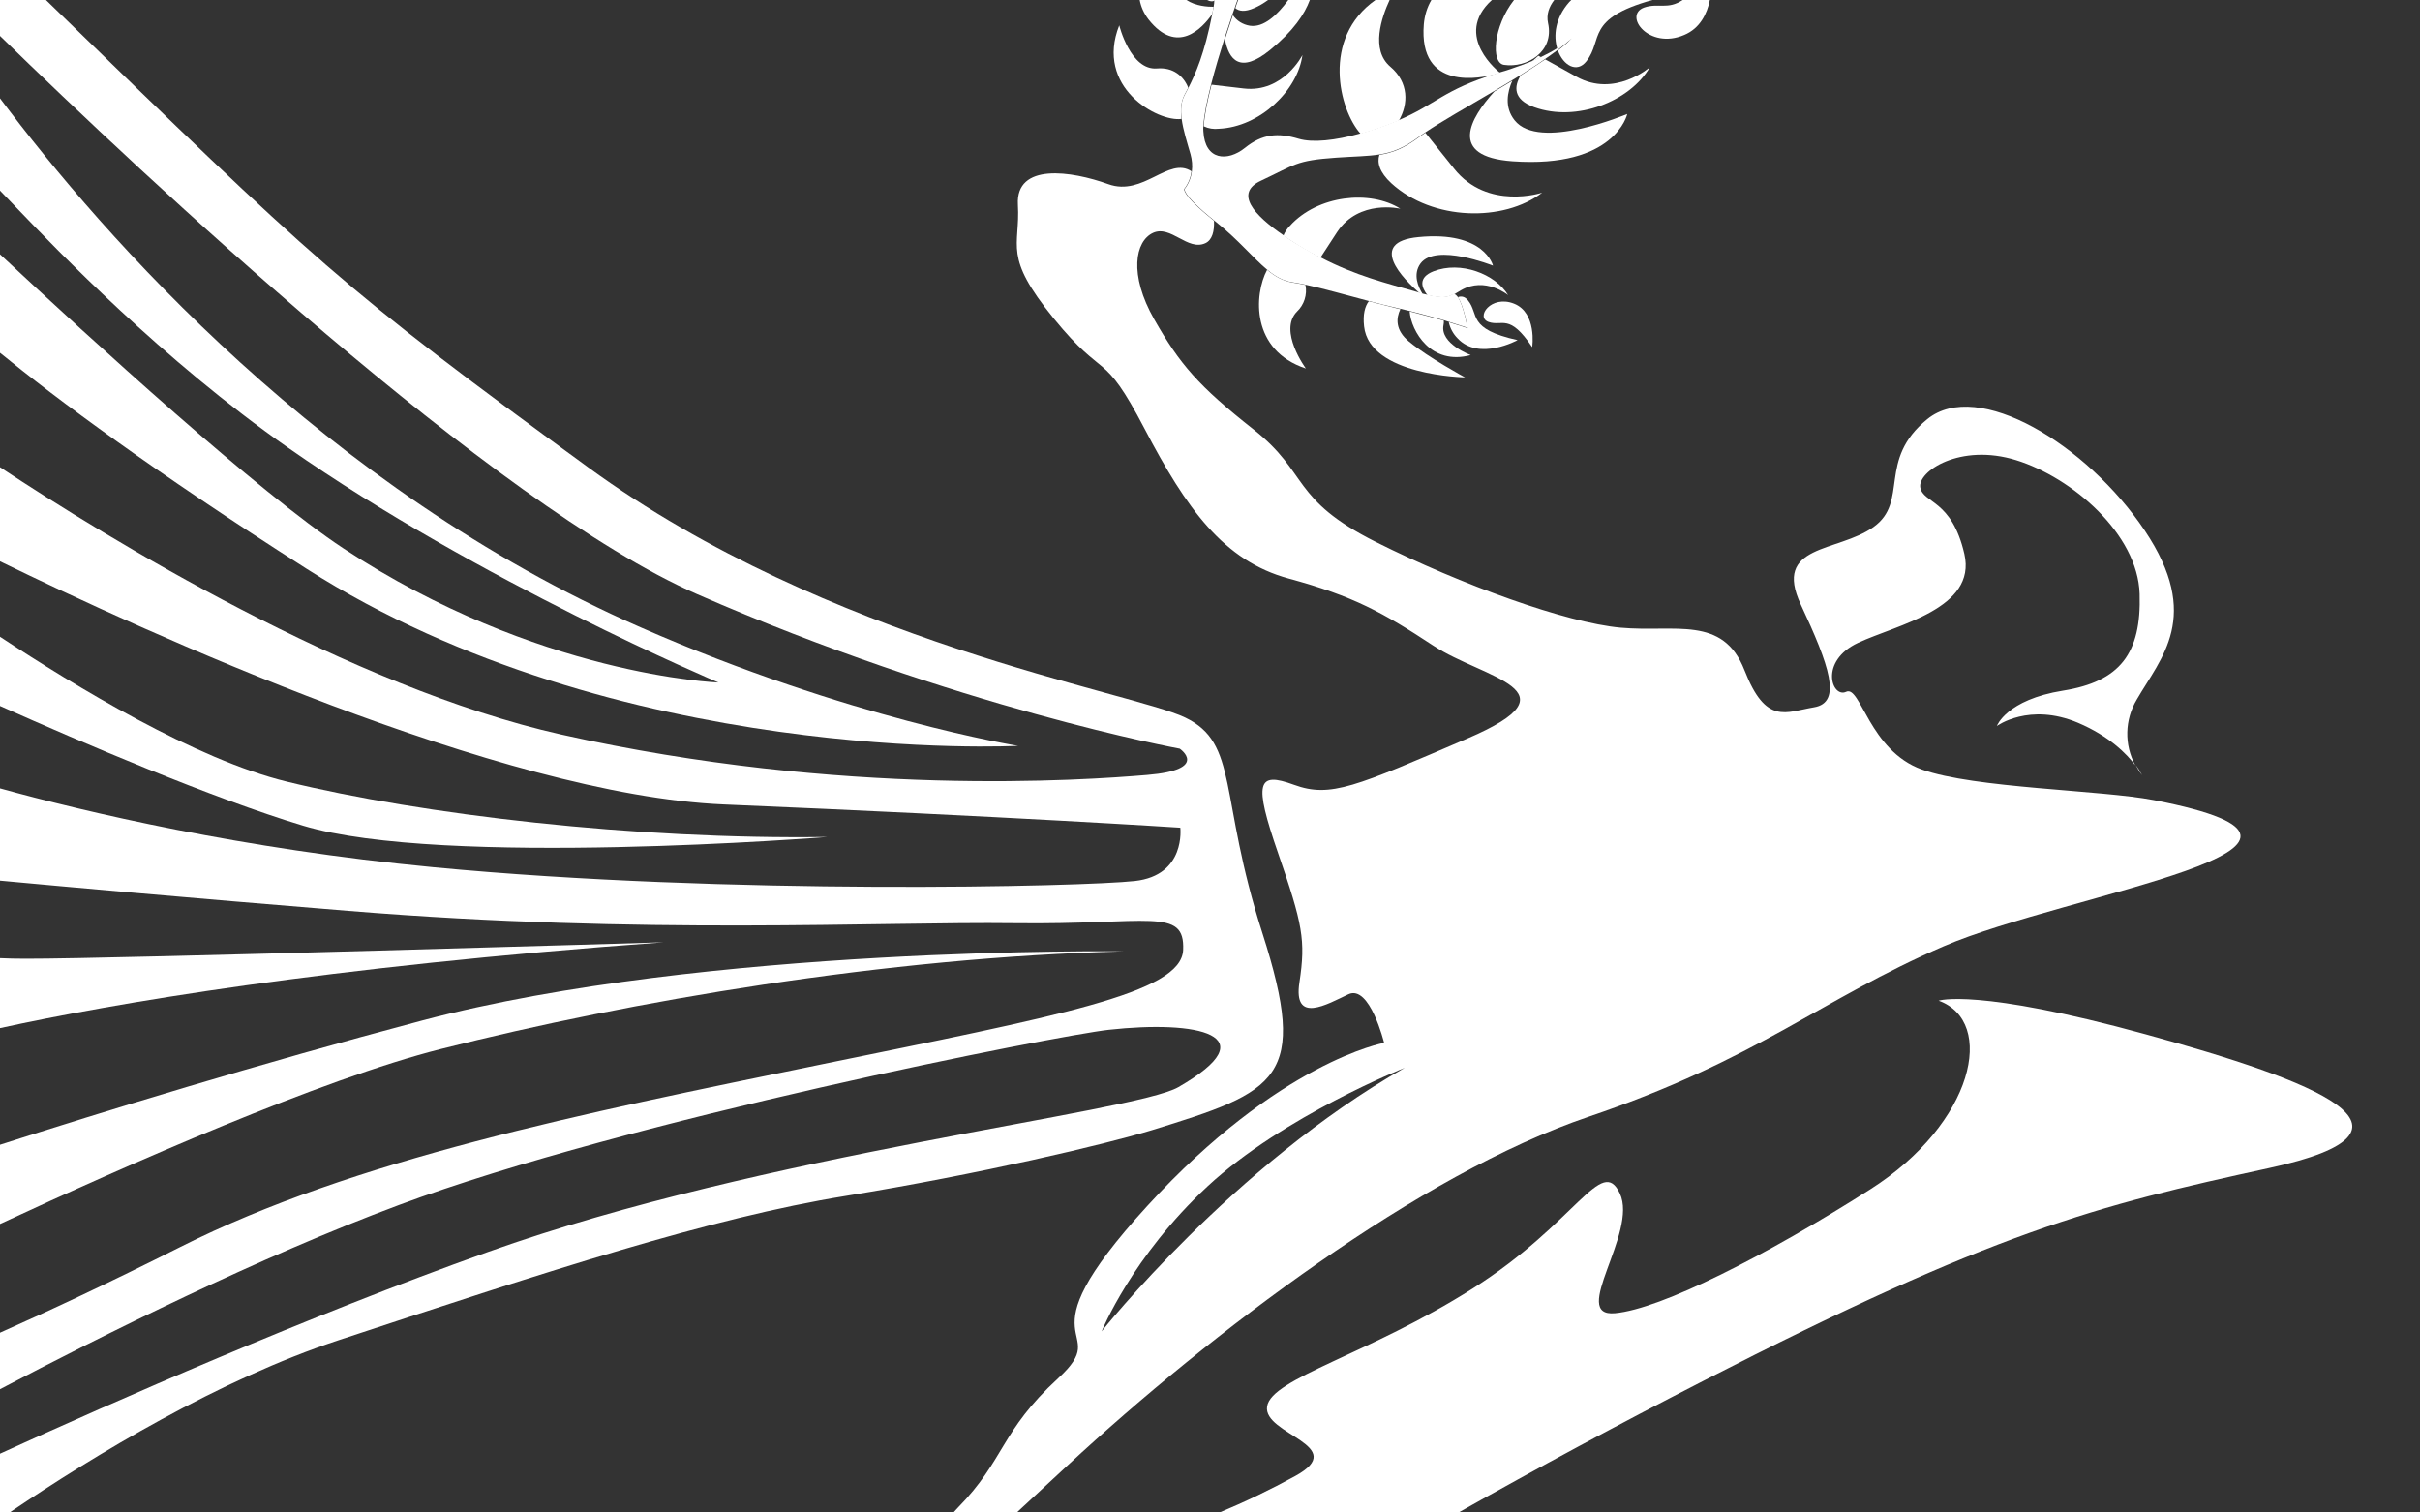 <?xml version="1.0" encoding="utf-8"?>
<!-- Generator: Adobe Illustrator 20.1.0, SVG Export Plug-In . SVG Version: 6.00 Build 0)  -->
<svg version="1.1" id="Layer_1" xmlns="http://www.w3.org/2000/svg" xmlns:xlink="http://www.w3.org/1999/xlink" x="0px" y="0px"
	 viewBox="0 0 1280 800" style="enable-background:new 0 0 1280 800;" xml:space="preserve">
<rect x="0" y="0" width="1280" height="800" fill="#333333" stroke="none"/>
<style type="text/css">
	.st0{fill:none;}
	.st1{fill:#FFFFFF;}
</style>
<title>virgo</title>
<path class="st0" d="M735.4,35.3c9.8,8.3,9.6,19.7,4.5,28.5c19.7-8.2,23.7-16.1,51.7-24.7c-8.2,2.3-41.4,9.5-38.5-26.3
	c0.4-4.5,1.7-8.9,4-12.8H735C730.8,9.1,724.8,26.3,735.4,35.3z"/>
<path class="st0" d="M793.4,38.5c4-1.2,7.6-2.4,10.9-3.6l0.2-0.1l-0.1,0.1c2.1-0.8,4-1.6,5.9-2.3c1.1-1.1,2.2-2.1,3.4-3l1.5,0.8
	c2.9-1.4,5.7-2.9,8.5-4.5c-2.1-6.8-1.1-16.2,6.4-24.7c0.3-0.4,0.7-0.7,1.1-1.1H822c-2.7,3.5-4.3,7.6-3.3,12.2
	c3.4,15.2-11.2,23.9-23.3,22.1c-7-1.1-5.6-20.4,5.3-34.3h-11.6C768.1,19.1,793.4,38.5,793.4,38.5z"/>
<path class="st0" d="M433.4,563.2c126.3-25.9,191.4-37.8,192.4-60.7s-18.2-13.3-89.1-14.2s-196.4,6.3-352.3-6.5
	C95.8,474.5,35.6,469,0,465.7v41.1c4.2,0.2,8.7,0.3,13.5,0.3c47.9,0.1,337.5-8.7,337.5-8.7C171.2,511.4,58.6,531,0,543.8v61.7
	c53.5-17.2,136.1-42.6,223.6-65.7c149.8-39.5,370.8-36.5,370.8-36.5c-125.3,3-261.9,26.5-361,51.5c-63.2,16-166.8,61.6-233.4,92.6
	v57.5c25-11.1,57.4-26.2,95.5-45.4C187.1,613.3,307.1,589.2,433.4,563.2z"/>
<path class="st0" d="M559.7,728.9c30.6-28.1-22.9-14.6,47.1-91.1s125.3-86.3,125.3-86.3s-7.6-31-18.9-25.7s-29.3,16-25.9-6.3
	s1.7-30.7-11.3-68.4s-11-43.2,8.4-36.2s32.6,0.9,92-24.6s8.3-31.5-18.3-49s-42.2-26.2-76.5-35.5s-54-36.8-76.3-79.4
	s-20.8-24.8-47.9-58.1s-17.7-37.8-19-60.2s28.5-17.9,47.8-10.9c18.4,6.7,31.9-14.8,44-6.8c0.4-3,0.1-6.1-0.7-9
	c-1.8-6.3-3.9-12.7-4.7-18.7C612.4,64.5,579,46.2,592,13.4c0,0,5.9,24,20.1,22.9c8.4-0.7,14,4,16.5,10.2c3.8-7.4,8.5-18,12.6-39
	c-5.3,7.5-18.6,22-33.7,2.9c-2.4-3-4-6.6-4.7-10.3H24.3c144.2,140.1,155.7,151.5,286.8,247.2c127.5,93,287,118.5,315.7,132.3
	s17.7,41.4,40.9,114c24.8,77.4,8.2,83.7-58.5,104.3c-24.2,7.5-90.7,23.3-162.1,34.8s-156,39.3-268.1,76.3
	C116.1,729.7,50.5,769.2,5.1,800h499.1c0.8-0.9,1.6-1.7,2.4-2.6C531.5,772,529.1,757,559.7,728.9z"/>
<path class="st0" d="M904.4,0c-1.5,7.3-5.2,15-13.6,18.6c-18.7,8-32.4-10.5-21.2-14.5c7.4-2.7,12.5,1.3,20.4-4h-16
	c-35.6,9.9-25.9,21-34.8,32.3c-5,6.4-12.2,2.4-15.1-5.7c-2,1.5-4.3,3.1-6.7,4.8l16.6,9.2c20.2,11.1,38.7-5,38.7-5
	c-10.3,17.9-38.6,29.2-61.1,21.1c-11.3-4.1-10.7-11-7.3-16.8l-4.4,2.7c-2.6,5.8-4.2,14,1.2,20.9c13,16.5,59.2-3.2,59.6-3.3
	c0,0-6.4,28.9-60.8,25c-34.2-2.4-22.3-22.8-9.5-36.9c-14,8.3-28,16.3-36.3,21.8l15.1,19.1c17.7,22.3,46.6,12.8,46.6,12.8
	c-20.3,15.5-58,15-79.8-5c-6.4-5.9-7.7-10.9-6.3-15c-6.1,0.9-13,0.9-23,1.7c-21.5,1.6-21.5,3.7-39.7,12.2
	c-14.1,6.6-3.6,18.3,11.9,28.8c0.9-1.9,2.1-3.7,3.5-5.3c14.7-16.2,42.4-19.1,58.4-9c0,0-21.9-5.1-33.5,12.4l-8.8,13.5
	c18.9,9.8,34.3,13.5,52.1,18.6l0.2,0.1c-8.4-7.3-28-27-0.5-29.6c34.9-3.3,39.4,15.1,39.4,15.1c-0.3-0.1-30.2-12-38.3-1.2
	c-4.3,5.8-1.2,12.7,1,16.1c0.9,0.2,1.8,0.5,2.6,0.6c-3.1-3.9-5.2-9.3,3.2-12.6c14.3-5.6,32.6,1.3,39.5,12.6c0,0-12.2-10.1-24.9-2.6
	l-3.7,2.2c0.4,0.1,0.8,0.3,1.2,0.6c0.3,0.2,0.6,0.5,0.8,0.9c1.7-0.8,3.7-0.4,5.3,1.6c6.2,7.5-0.7,15.1,26.3,21.1
	c0,0-20.4,11.2-31.7-0.9c-2.3-2.4-3.9-5.3-4.7-8.6l-2.5-0.8c0,0.8-0.1,1.6-0.2,2.4c-2,9.8,14.4,15.8,14.4,15.8
	c-21.1,5.8-31.5-12.7-32.3-23.1c-1.6-0.4-3.3-0.8-5-1.2c-2.3,4.8-2.8,11.2,4.6,17.2c10.3,8.5,29.6,18.9,29.6,18.9s-50.6-0.9-53.4-27
	c-0.7-6.3,0.5-10.5,2.5-13.3c-12.7-3.3-24.1-6.6-33.4-8.6c1,5.2-0.8,10.4-4.6,14c-10,10.1,4.7,30.1,4.7,30.1
	c-29.1-9.5-27.5-38.9-20.5-52.2c-7.5-6.2-15.2-15.8-27-25.2l-1-0.8c0.3,5.5-0.9,10.2-4.5,11.9c-9.4,4.4-18.4-9.8-27.8-5.4
	s-12.7,22.1,0.7,45.7s23.3,35.1,52.6,58.2s19.6,36.9,64.7,59.5s100.5,42.7,129.4,45.4s54.2-7,65.6,22.2s21.8,22,36.8,19.6
	s8-22.2-7-54.3s19.4-27.6,38.4-41s1.8-35.4,28.5-57.1s84.5,13.4,115,58.9s8.5,67.4-4.2,89.4c-6.4,10.6-6.7,23.9-0.8,34.8
	c1.3,1.7,2.4,3.5,3.4,5.4c-1.3-1.7-2.5-3.5-3.4-5.4c-4.4-5.9-13.7-15.5-30.3-22.5c-25.8-10.9-42.9,1.7-42.9,1.7s5-13.9,35-18.7
	s41.5-19.4,40.5-51.2s-35.7-61.5-65.3-70.7s-52.4,6.1-50.7,14.5s16.6,6,23.3,35.1s-35.5,37.3-56.2,47s-13.8,29.5-6.3,25.9
	s12.2,31.1,40,41.1s94.8,10.9,122.6,16.2c128.2,24.8-46,49.2-111.1,77.3s-98.5,59.9-187.9,90.2S640.5,704.9,565,774.7L537.7,800
	h107.1c13.8-5.7,27.3-12.2,40.4-19.4c29.3-16-17.1-21.9-14.9-36.8s53.8-27.5,108.8-62.4s68-71,77.8-50.2s-26.9,65.5-2.6,63.3
	s80.1-30.6,135-65.5s66.6-88.7,36.1-99.8c0,0,19.8-6.9,109.6,17.8s157.2,50.7,65.3,70.7s-145.4,33.6-299.4,112.5
	c-44.1,22.6-88,46.3-129.6,69.7H1280V0H904.4z M810.5,183.5c-12.1-18.1-15.8-10.9-23-13.3s1.3-14.5,13.4-9.7
	S810.5,183.5,810.5,183.5z"/>
<path class="st0" d="M600.2,465.9c27.3-3,24.1-28.2,24.1-28.2s-91.5-6-241.5-12.3c-118-5-307.5-91.8-382.8-128.6v39.9
	c40.3,26.6,103.7,64.9,151.6,76.5c71.1,17.4,184.5,30.8,286.1,29.3c0,0-203.7,16.3-277.5-6C112.4,422.3,43.1,392.6,0,373.4v43.5
	c45.2,12.4,127.7,32,229.2,41.7C385,473.5,572.9,469,600.2,465.9z"/>
<path class="st0" d="M743,564.9c0,0-64.1,25.4-104.2,62.6s-56.1,76.9-56.1,76.9S652.1,616.6,743,564.9z"/>
<path class="st0" d="M623.3,575c47.9-27.7,10.1-35.5-36.9-30.3c-27.2,3-254.4,47.7-375.2,92.6C137.5,664.7,54,706.4,0,734.8v34.1
	c60-27.4,162.8-72.6,258.1-106.7C404.2,609.9,599.8,588.6,623.3,575z"/>
<path class="st0" d="M653.4,4.3c-0.4,1.2-0.8,2.4-1.3,3.7c2,3.1,5.3,5.1,8.9,5.7c7.4,1.1,14.7-5.8,20.4-13.6h-10.8
	c-2.3,1.7-4.7,3.2-7.4,4.3C658.5,6.4,655.4,6,653.4,4.3z"/>
<path class="st0" d="M671.7,26.5c-15.8,12.9-21.8,5.1-23.8-5.8c-2.5,7.8-5,16.2-7,24.1l17.1,2c20.9,2.4,31-17.7,31-17.7
	c-2.5,18.7-22.5,38.1-44.3,39c-2.7,0.2-5.4-0.2-7.9-1.3c-0.1,1-0.1,2,0,2.9c0.9,15.4,12.8,16.2,22,8.7s17.3-8.1,28.4-4.8
	c7.4,2.2,19.4,0.9,32.6-2.8c-11.4-12.6-21-50.5,7.8-70.8h-34.7C690.1,7.4,684.1,16.4,671.7,26.5z"/>
<path class="st0" d="M641.9,3.7c0.2-1.1,0.4-2.3,0.6-3.5c-1.1,0.8-2.5,0.6-4-0.2h-11.1C632.4,3.4,638.9,3.7,641.9,3.7z"/>
<path class="st0" d="M606.7,409.9C640.2,407.1,624,396,624,396s-118-21.7-255.2-81.7C261.3,267.3,75.5,92.6,0,19v33
	c54.7,73,171.4,206.4,338.8,279.8c110.6,48.5,199.7,62.7,199.7,62.7s-211.9,11.3-376.4-93.7C80.9,249,30.4,211.4,0,186.6v60.6
	c57,37.7,185.1,116.3,296.8,141.3C445.6,421.9,573.2,412.6,606.7,409.9z"/>
<path class="st0" d="M380,361c0,0-126.2-53.2-227.5-124.1C85.8,190.4,29.2,131.3,10.2,111.4L0,100.8v33.7
	c49,45.8,136.9,126.1,181.7,155.6C284.2,357.7,380,361,380,361z"/>
<path class="st1" d="M1200.3,617.8c91.9-20,24.5-46-65.3-70.7s-109.6-17.8-109.6-17.8c30.5,11,18.8,64.8-36.2,99.8
	s-110.7,63.3-135,65.5s12.3-42.6,2.6-63.3s-22.8,15.3-77.8,50.2S672.5,729,670.2,743.9s44.2,20.7,14.9,36.8
	c-13.1,7.2-26.6,13.7-40.3,19.4h126.5c41.5-23.4,85.5-47.1,129.6-69.7C1054.9,651.3,1108.4,637.8,1200.3,617.8z"/>
<path class="st1" d="M840.2,590.7c89.4-30.3,122.8-62.1,187.9-90.2s239.2-52.5,111.1-77.3c-27.8-5.4-94.9-6.2-122.7-16.2
	s-32.4-44.7-40-41.1s-14.5-16.2,6.3-25.9s62.9-18,56.2-47s-21.7-26.6-23.3-35.1s21.1-23.7,50.7-14.5s64.3,39,65.3,70.7
	s-10.5,46.4-40.5,51.2s-35,18.7-35,18.7s17.1-12.6,42.9-1.7c16.7,7.1,25.9,16.6,30.3,22.5c-5.9-10.9-5.6-24.1,0.8-34.8
	c12.7-22,34.7-43.9,4.2-89.4s-88.3-80.6-115-58.9s-9.5,43.6-28.5,57.1s-53.4,8.9-38.4,41s22,51.8,7,54.3s-25.4,9.6-36.8-19.6
	S886,334.6,857.2,332s-84.3-22.7-129.4-45.3s-35.4-36.4-64.7-59.5s-39.1-34.6-52.6-58.3s-10.1-41.3-0.7-45.7s18.4,9.8,27.8,5.4
	c3.6-1.7,4.8-6.4,4.5-11.9c-17.4-13.9-15.7-16.8-15.7-16.8c2.1-2.7,3.4-5.9,3.8-9.3c-12.1-8-25.5,13.5-44,6.8
	c-19.4-7-49.1-11.5-47.8,10.9s-8.2,26.8,19,60.2s25.7,15.6,47.9,58.1s42,70.1,76.3,79.4s49.9,18,76.5,35.5s77.7,23.5,18.3,49
	s-72.6,31.7-92,24.6s-21.4-1.5-8.4,36.1s14.7,46.1,11.3,68.4s14.6,11.6,25.9,6.3s18.9,25.7,18.9,25.7s-55.3,9.8-125.3,86.3
	s-16.5,63-47.1,91.1s-28.2,43.1-53.1,68.5c-0.8,0.8-1.6,1.7-2.4,2.6h33.5l27.3-25.3C640.5,704.9,750.8,621,840.2,590.7z
	 M638.8,627.4c40.1-37.2,104.2-62.6,104.2-62.6c-90.9,51.7-160.3,139.4-160.3,139.4S598.7,664.6,638.8,627.4z"/>
<path class="st1" d="M1129.6,404.6c1,1.9,2.1,3.7,3.4,5.4C1132,408.1,1130.9,406.3,1129.6,404.6z"/>
<path class="st1" d="M447.1,632.6c71.4-11.6,137.8-27.4,162.1-34.8c66.7-20.6,83.3-26.9,58.5-104.3c-23.3-72.6-12.3-100.3-40.9-114
	s-188.2-39.3-315.7-132.3C179.9,151.5,168.5,140.1,24.3,0H0v19c75.5,73.6,261.3,248.3,368.8,295.3C506,374.4,624,396,624,396
	s16.2,11.1-17.3,13.9s-161.1,12-309.9-21.4C185.1,363.4,57,284.8,0,247.1v49.8c75.3,36.7,264.8,123.6,382.8,128.6
	c149.9,6.3,241.5,12.3,241.5,12.3s3.1,25.2-24.1,28.2s-215.2,7.6-371-7.3c-101.5-9.7-184-29.2-229.2-41.7v48.8
	c35.6,3.3,95.8,8.8,184.4,16c155.9,12.8,281.4,5.6,352.3,6.5s90.1-8.7,89.1,14.2s-66.1,34.8-192.4,60.7s-246.2,50.1-337.9,96.3
	C57.4,678.7,25,693.8,0,704.9v29.9c54-28.4,137.5-70.1,211.2-97.5c120.8-45,348-89.6,375.2-92.6c47-5.2,84.7,2.7,36.9,30.3
	c-23.5,13.6-219.1,35-365.2,87.2C162.8,696.2,60,741.5,0,768.9V800h5.1c45.5-30.8,111-70.3,173.9-91.1
	C291.1,671.9,375.7,644.2,447.1,632.6z"/>
<path class="st1" d="M594.4,503.2c0,0-221-3.1-370.8,36.5C136.1,562.9,53.5,588.3,0,605.5v41.9c66.7-31,170.2-76.7,233.4-92.6
	C332.5,529.7,469.1,506.3,594.4,503.2z"/>
<path class="st1" d="M538.5,394.5c0,0-89.1-14.2-199.7-62.7C171.4,258.4,54.7,125,0,52v48.8l10.2,10.6
	c19,19.8,75.6,78.9,142.3,125.5C253.8,307.8,380,361,380,361s-95.8-3.4-198.3-70.9C136.9,260.6,49,180.3,0,134.5v52.1
	c30.4,24.8,80.9,62.4,162.1,114.2C326.6,405.8,538.5,394.5,538.5,394.5z"/>
<path class="st1" d="M437.7,442.7c-101.6,1.5-215-11.9-286.1-29.3C103.7,401.7,40.3,363.4,0,336.8v36.6
	c43.1,19.2,112.4,48.9,160.2,63.3C233.9,459,437.7,442.7,437.7,442.7z"/>
<path class="st1" d="M13.5,507.1c-4.9,0-9.4-0.1-13.5-0.3v37c58.6-12.8,171.2-32.4,351-45.4C351,498.4,61.4,507.2,13.5,507.1z"/>
<path class="st1" d="M823.7,25.8c6.3-3.9,8.7-6.5,8.3-6.2c-2.5,2.6-5.1,4.9-8,7.1c2.9,8,10.1,12.1,15.1,5.7
	C848.1,21,838.4,9.9,874,0h-42.9c-0.4,0.4-0.7,0.7-1.1,1.1C822.5,9.6,821.6,19,823.7,25.8z"/>
<path class="st1" d="M869.6,4c-11.2,4.1,2.5,22.5,21.2,14.5C899.2,15,902.9,7.3,904.4,0H890C882.2,5.3,877,1.4,869.6,4z"/>
<path class="st1" d="M811.5,56.7c22.5,8.1,50.8-3.2,61.1-21.1c0,0-18.6,16.2-38.7,5l-16.6-9.2c-4,2.7-8.4,5.6-13,8.5
	C800.8,45.7,800.2,52.6,811.5,56.7z"/>
<path class="st1" d="M810.3,32.5c1.8-0.8,3.4-1.5,4.9-2.2l-1.5-0.8C812.5,30.5,811.4,31.5,810.3,32.5z"/>
<path class="st1" d="M795.5,34.3c12.1,1.8,26.7-6.9,23.3-22.1c-1-4.6,0.6-8.7,3.3-12.2h-21.3C789.8,14,788.5,33.3,795.5,34.3z"/>
<path class="st1" d="M729.6,81.9c-1.3,4.1,0,9.2,6.3,15c21.8,20,59.5,20.6,79.8,5c0,0-28.9,9.6-46.6-12.7l-15.2-19
	c-1.1,0.8-2.2,1.5-3,2.1C742.6,78.5,736.6,80.8,729.6,81.9z"/>
<path class="st1" d="M719.7,70.8c6.8-1.9,13.4-4.2,19.9-6.9l0.3-0.1c5.1-8.8,5.3-20.2-4.5-28.5C724.8,26.3,730.8,9.1,735,0h-7.5
	C698.8,20.3,708.3,58.2,719.7,70.8z"/>
<path class="st1" d="M644.6,68.1c21.8-0.9,41.8-20.3,44.3-39c0,0-10.1,20.1-31,17.7l-17.1-2c-2.2,8.6-3.8,16.5-4.1,22
	C639.2,68,641.9,68.4,644.6,68.1z"/>
<path class="st1" d="M626.5,50.2c0.6-1.2,1.3-2.5,2-3.8c-2.5-6.2-8-10.9-16.5-10.2C597.9,37.4,592,13.4,592,13.4
	c-13,32.8,20.4,51.2,32.9,49.5C624.3,58.3,624.6,54,626.5,50.2z"/>
<path class="st1" d="M698.4,136.3l8.8-13.5c11.6-17.6,33.5-12.4,33.5-12.4c-16-10.1-43.7-7.2-58.4,9c-1.5,1.5-2.7,3.3-3.5,5.3
	c4.5,3,9.3,6,14.1,8.7C694.8,134.4,696.6,135.3,698.4,136.3z"/>
<path class="st1" d="M670.2,142.7c-7,13.2-8.6,42.6,20.5,52.2c0,0-14.7-19.9-4.7-30.1c3.8-3.6,5.5-8.9,4.5-14.1
	c-2.5-0.5-4.9-1-7-1.3C678.6,148.6,674.4,146.2,670.2,142.7z"/>
<path class="st1" d="M804.3,34.9L804.3,34.9l0.2-0.1L804.3,34.9z"/>
<path class="st1" d="M799.9,85.3c54.5,3.9,60.8-25,60.8-25c-0.4,0.1-46.6,19.8-59.6,3.3c-5.5-6.9-3.8-15-1.2-20.9
	c-3.1,1.9-6.3,3.8-9.5,5.7C777.6,62.5,765.7,82.8,799.9,85.3z"/>
<path class="st1" d="M791.6,39.1l1.8-0.6c0,0-25.3-19.4-4.3-38.5h-32c-2.3,3.9-3.6,8.3-4,12.8C750.2,48.5,783.4,41.4,791.6,39.1z"/>
<path class="st1" d="M766.3,170.4c0.7,3.2,2.3,6.2,4.7,8.6c11.3,12.1,31.7,0.9,31.7,0.9c-27-6-20.1-13.6-26.3-21.1
	c-1.6-2-3.6-2.3-5.3-1.6c3,4,5.2,16.4,5.2,16.4S772.7,172.3,766.3,170.4z"/>
<path class="st1" d="M800.8,160.6c-12.1-4.8-20.6,7.2-13.4,9.7s10.9-4.8,23,13.3C810.5,183.5,813,165.4,800.8,160.6z"/>
<path class="st1" d="M769.1,155.7l3.7-2.2c12.8-7.4,24.9,2.6,24.9,2.6c-6.9-11.3-25.2-18.2-39.5-12.6c-8.3,3.3-6.3,8.6-3.2,12.6
	C767.2,158.9,767.5,155.4,769.1,155.7z"/>
<path class="st1" d="M777.9,187.8c0,0-16.3-6-14.4-15.8c0.2-0.8,0.2-1.6,0.2-2.4c-4.8-1.4-10.9-3.1-18.1-4.9
	C746.4,175.1,756.9,193.5,777.9,187.8z"/>
<path class="st1" d="M751.4,139.3c8.1-10.8,38,1.1,38.3,1.2c0,0-4.5-18.5-39.4-15.1c-27.5,2.6-7.9,22.3,0.5,29.6l1.7,0.5
	C750.2,152,747.1,145.1,751.4,139.3z"/>
<path class="st1" d="M724,159.3c-2.1,2.8-3.2,7.1-2.5,13.3c2.8,26.1,53.4,27,53.4,27s-19.3-10.4-29.6-18.9
	c-7.4-6.1-6.9-12.4-4.6-17.2l-1-0.2C734.2,161.9,729,160.6,724,159.3z"/>
<path class="st1" d="M663.3,4.3c2.6-1.1,5.1-2.6,7.4-4.3h-15.8c-0.5,1.3-1,2.7-1.5,4.3C655.4,6,658.5,6.4,663.3,4.3z"/>
<path class="st1" d="M642.5,0.2V0h-4C640,0.8,641.4,1,642.5,0.2z"/>
<path class="st1" d="M661,13.6c-3.6-0.6-6.9-2.6-8.9-5.6c-1.3,3.8-2.7,8.1-4.2,12.7c2,10.9,8,18.6,23.8,5.8
	C684.1,16.4,690.1,7.4,692.8,0h-11.4C675.7,7.8,668.4,14.8,661,13.6z"/>
<path class="st1" d="M641.2,7.4c0.2-1.2,0.5-2.5,0.7-3.8c-3,0-9.5-0.3-14.5-3.7h-24.6c0.7,3.8,2.3,7.3,4.7,10.4
	C622.6,29.4,635.9,15,641.2,7.4z"/>
<path class="st1" d="M641.9,3.7c-0.2,1.3-0.5,2.5-0.7,3.7c-4.1,21-8.8,31.5-12.6,39c-0.7,1.4-1.4,2.6-2,3.8c-2,3.7-2.2,8-1.6,12.7
	c0.8,5.9,2.9,12.4,4.7,18.7c0.8,2.9,1.1,6,0.7,9c-0.4,3.4-1.7,6.6-3.8,9.3c0,0-1.7,2.8,15.7,16.8l1,0.8c11.8,9.4,19.5,19,27,25.2
	c4.2,3.5,8.4,5.9,13.3,6.6c2.2,0.3,4.5,0.8,7,1.3c9.4,2,20.8,5.3,33.4,8.6c5,1.3,10.3,2.7,15.7,3.9l1,0.2c1.7,0.4,3.4,0.8,5,1.2
	c7.2,1.8,13.3,3.5,18.1,4.9l2.5,0.8c6.3,1.9,9.9,3.2,9.9,3.2s-2.2-12.4-5.2-16.4c-0.2-0.3-0.5-0.6-0.8-0.9c-0.3-0.3-0.7-0.5-1.2-0.6
	c-1.6-0.2-1.8,3.2-14,0.4c-0.8-0.2-1.7-0.4-2.6-0.6l-1.7-0.5l-0.2-0.1c-17.8-5.1-33.2-8.8-52.1-18.6c-1.8-0.9-3.6-1.9-5.5-3
	c-4.8-2.7-9.7-5.6-14.1-8.7c-15.5-10.6-26-22.2-11.9-28.8c18.2-8.5,18.3-10.7,39.7-12.2c10-0.7,16.9-0.7,23-1.7
	c7-1.1,13-3.4,21.3-9.6c0.9-0.7,1.9-1.4,3-2.1c8.3-5.6,22.2-13.5,36.3-21.8c3.2-1.9,6.4-3.8,9.5-5.7l4.4-2.7c4.6-2.9,9.1-5.7,13-8.5
	c2.4-1.6,4.6-3.3,6.7-4.8c2.9-2.1,5.5-4.5,8-7.1c0.3-0.4-2,2.3-8.3,6.2c-2.7,1.7-5.6,3.2-8.5,4.6c-1.5,0.7-3.2,1.5-4.9,2.2
	s-3.8,1.5-5.9,2.3h-0.1c-3.3,1.2-6.9,2.5-10.9,3.6l-1.8,0.6c-28,8.6-32,16.4-51.7,24.7l-0.3,0.1c-6.5,2.7-13.1,5-19.9,6.9
	c-13.2,3.7-25.2,5-32.6,2.8c-11-3.3-19.2-2.6-28.4,4.8s-21.2,6.7-22-8.7c-0.1-1-0.1-2,0-2.9c0.3-5.5,1.9-13.4,4.1-22
	c2-7.9,4.6-16.4,7-24.1c1.5-4.6,2.9-8.9,4.2-12.7c0.4-1.3,0.9-2.5,1.3-3.7c0.5-1.6,1-3,1.5-4.3h-12.3v0.2
	C642.3,1.4,642.1,2.6,641.9,3.7z"/>
</svg>
